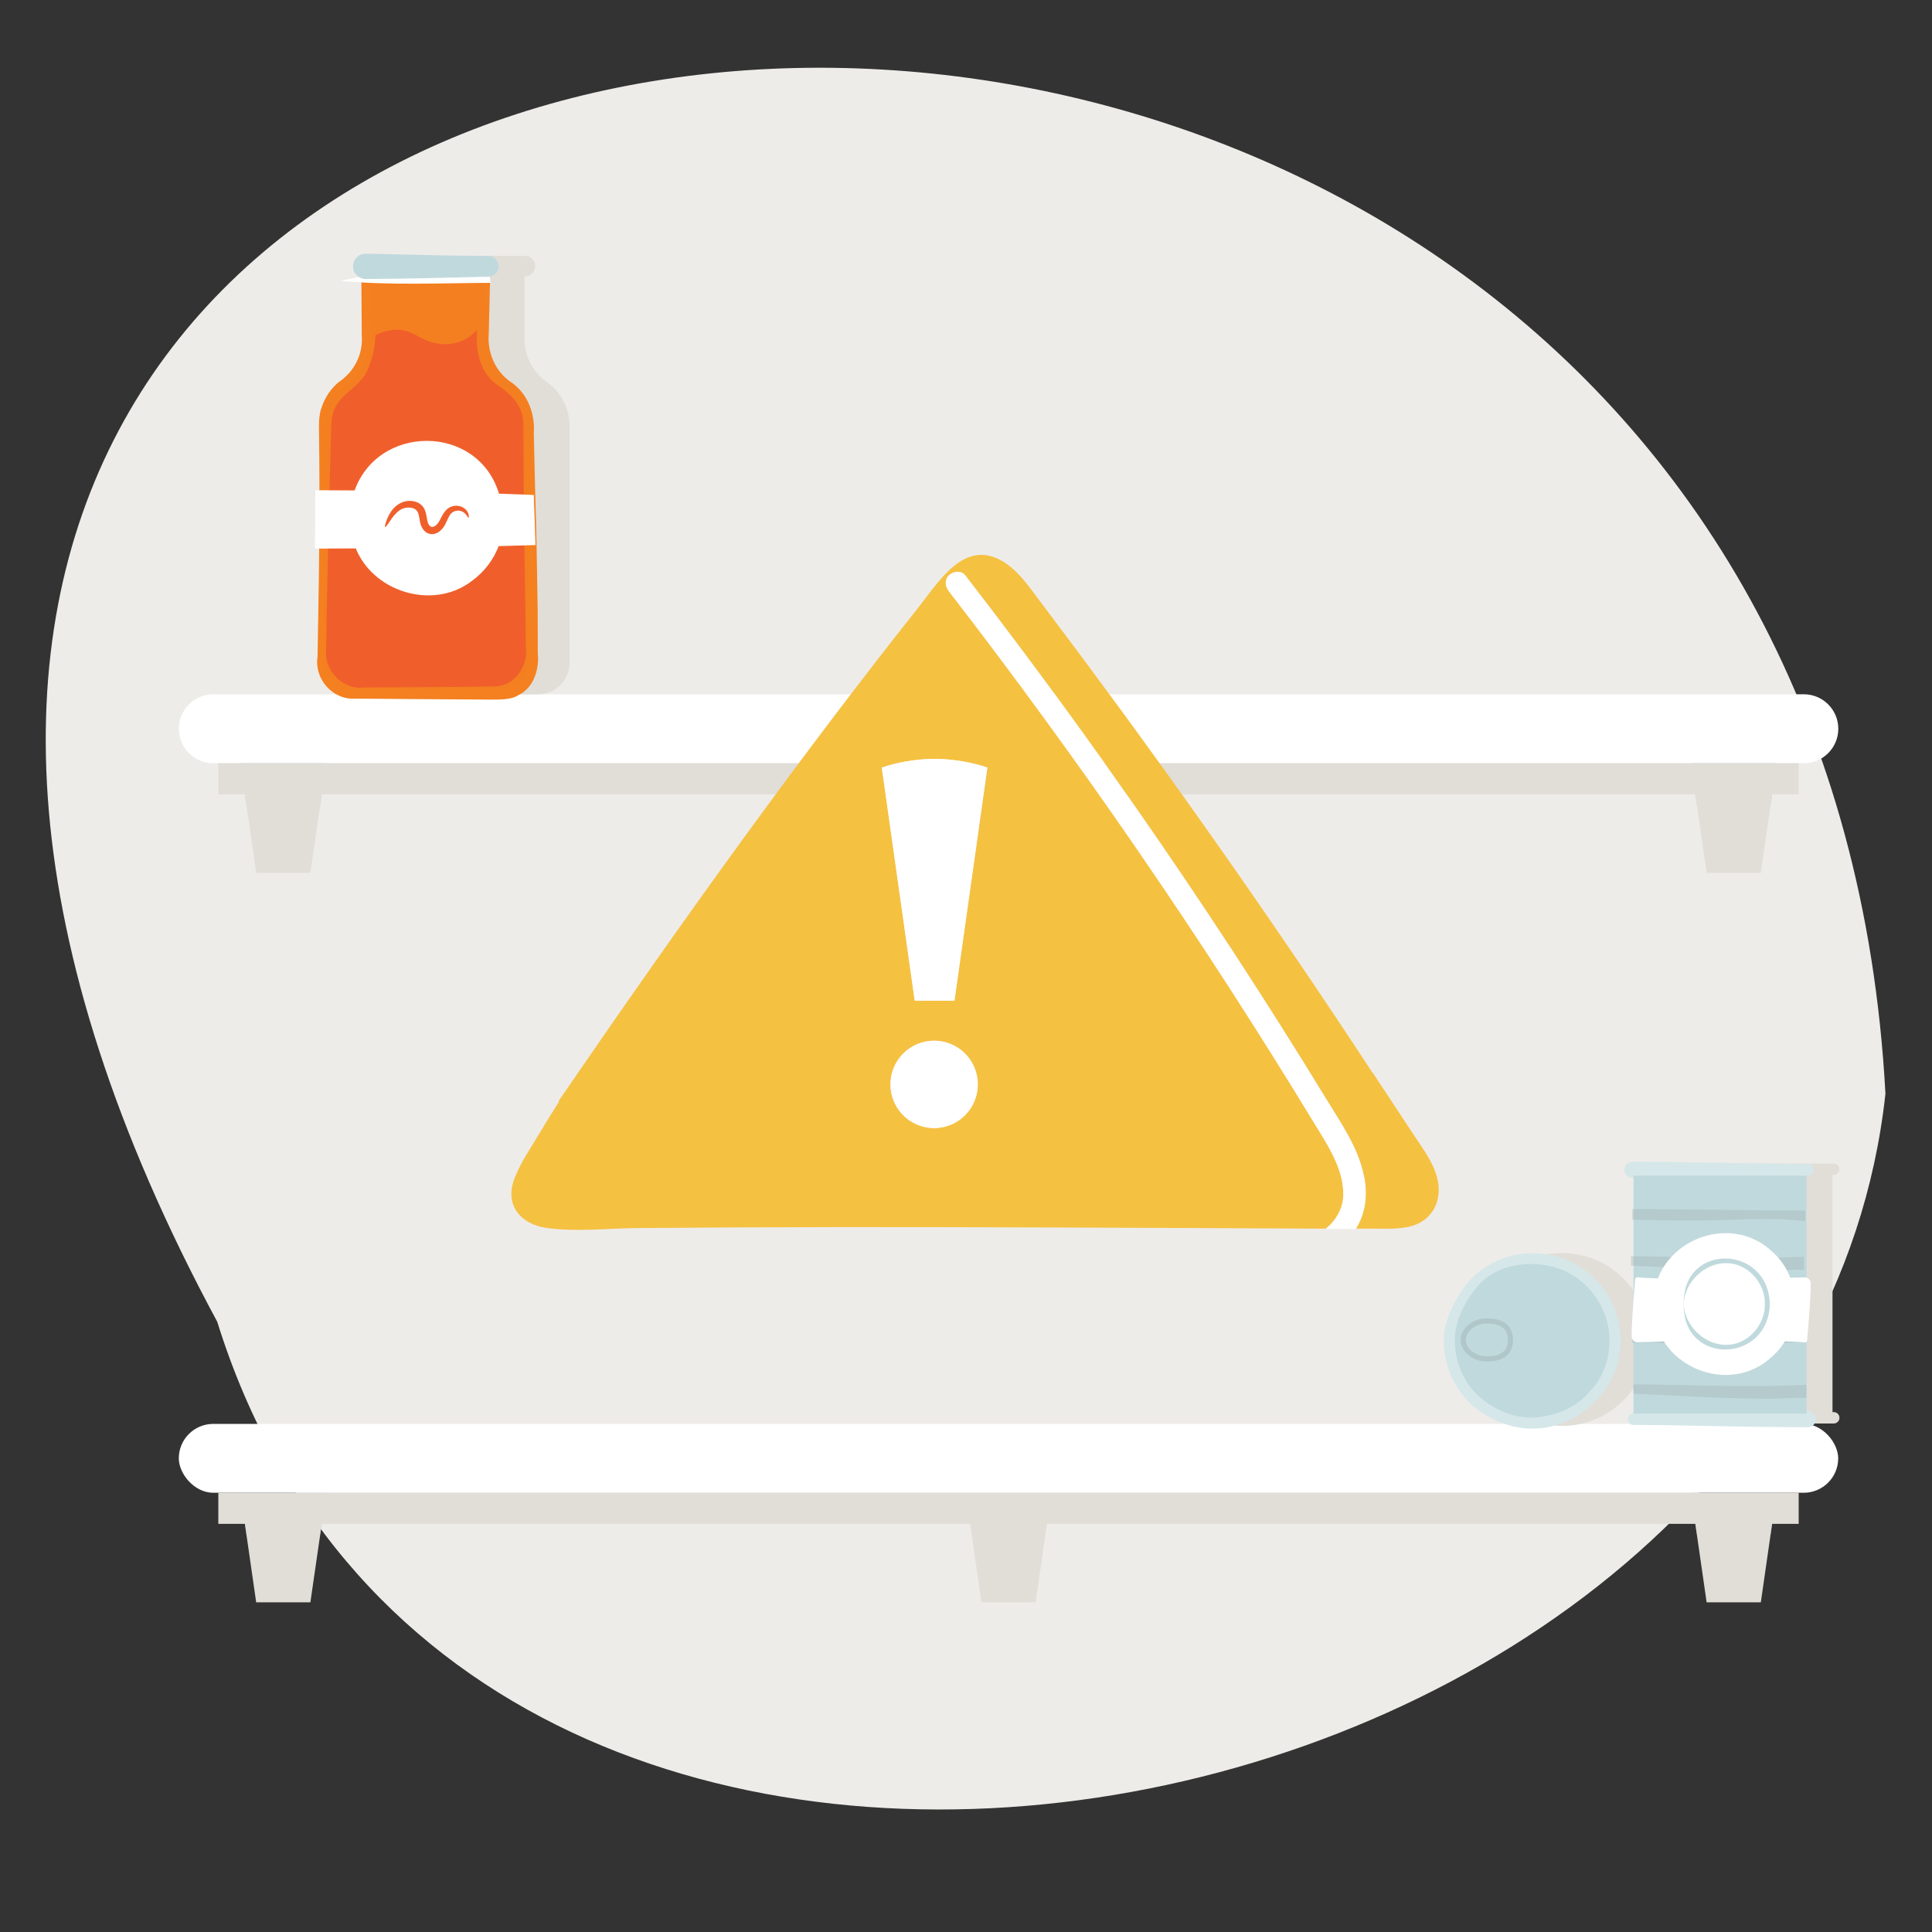 <?xml version="1.0" encoding="UTF-8"?><svg xmlns="http://www.w3.org/2000/svg" viewBox="0 0 200 200"><rect x="0" y="0" width="200" height="200" fill="#333333" stroke="none"/><defs><style>.cls-1{fill:#c0d9dd;}.cls-2{fill:#f47f20;}.cls-3,.cls-4{mix-blend-mode:multiply;opacity:.5;}.cls-5{fill:#eeece9;}.cls-6{fill:#a0b3b4;}.cls-7{isolation:isolate;}.cls-4{fill:#8db4e0;}.cls-8,.cls-9{fill:#d5e7e9;}.cls-10{fill:#fff;}.cls-11{fill:#e1ded8;}.cls-9{stroke:#d5e7e9;stroke-miterlimit:10;stroke-width:.26px;}.cls-12{opacity:.38;}.cls-13{fill:#f48020;}.cls-14{fill:#f5c141;}.cls-15{fill:#f05f2b;}</style></defs><g class="cls-7"><g id="BG_x5F_Strong"><path class="cls-5" d="M22.49,136.83c25.9,83.2,164.1,55.29,172.69-23.61C186.83-41.6-62.87-21.53,22.49,136.83Z"/></g><g id="Illustrations"><path class="cls-10" d="M186.73,79.01H22.08c-1.97,0-3.57-1.6-3.57-3.57h0c0-1.97,1.6-3.57,3.57-3.57h164.65c1.97,0,3.57,1.6,3.57,3.57h0c0,1.97-1.6,3.57-3.57,3.57Z"/><polygon class="cls-4" points="33.77 79.01 24.88 79.01 25.51 83.34 33.15 83.34 33.77 79.01"/><polygon class="cls-4" points="183.92 79.01 175.03 79.01 175.66 83.34 183.29 83.34 183.92 79.01"/><polygon class="cls-4" points="108.84 79.01 99.96 79.01 100.58 83.34 108.22 83.34 108.84 79.01"/><rect class="cls-10" x="18.51" y="147.4" width="171.78" height="7.13" rx="3.57" ry="3.57"/><polygon class="cls-4" points="33.77 154.53 24.88 154.53 25.51 158.86 33.15 158.86 33.77 154.53"/><polygon class="cls-4" points="183.92 154.53 175.03 154.53 175.66 158.86 183.29 158.86 183.92 154.53"/><polygon class="cls-11" points="183.92 79.01 175.03 79.01 108.84 79.01 99.96 79.01 33.77 79.01 24.88 79.01 22.6 79.01 22.6 82.23 25.35 82.23 26.52 90.35 32.13 90.35 33.31 82.23 100.42 82.23 101.6 90.35 107.21 90.35 108.38 82.23 175.5 82.23 176.67 90.35 182.28 90.35 183.45 82.23 186.2 82.23 186.2 79.01 183.92 79.01"/><polygon class="cls-11" points="175.03 154.53 108.84 154.53 99.96 154.53 33.77 154.53 24.88 154.53 22.6 154.53 22.6 157.75 25.35 157.75 26.52 165.87 32.13 165.87 33.31 157.75 100.42 157.75 101.6 165.87 107.21 165.87 108.38 157.75 175.5 157.75 176.67 165.87 182.28 165.87 183.45 157.75 186.2 157.75 186.2 154.53 183.92 154.53 175.03 154.53"/><path class="cls-11" d="M56.63,39.57c-1.46-1.03-2.32-2.7-2.32-4.48v-6.47h.03c.59,0,1.07-.48,1.07-1.07s-.48-1.07-1.07-1.07h-12.68c-.59,0-1.07.48-1.07,1.07s.48,1.07,1.07,1.07h.03v1.67h0v4.81c0,1.78-.87,3.45-2.32,4.48-1.46,1.03-2.32,2.7-2.32,4.48v24.55c0,1.81,1.47,3.27,3.27,3.27h15.37c1.81,0,3.27-1.47,3.27-3.27v-24.55c0-1.78-.87-3.45-2.32-4.48Z"/><path class="cls-2" d="M52.83,39.57c-1.46-1.03-2.32-2.7-2.32-4.48v-6.47h-12.63v6.47c0,1.78-.87,3.45-2.32,4.48-1.46,1.03-2.32,2.7-2.32,4.48v24.55c0,1.81,1.47,3.27,3.27,3.27h15.37c1.81,0,3.27-1.47,3.27-3.27v-24.55c0-1.78-.87-3.45-2.32-4.48Z"/><path class="cls-13" d="M52.8,39.61c-1.66-1.12-2.51-3.17-2.39-5.13,0,0-.14-5.86-.14-5.86l.23.23c-3.15.1-9.48.21-12.63.23,0,0,.46-.46.46-.46,0,0-.04,6.06-.04,6.06.15,2.1-1.1,4.32-2.87,5.38-1.63,1.23-2.12,3.22-2,5.21-.06,5.88-.04,12.34.08,18.18.02.95.06,3.61.08,4.55-.2,1.92,1.25,3.63,3.22,3.43.1.05,12.96-.14,13.63-.1.76-.02,2.03.12,2.71-.32,1.3-.67,1.56-2.04,1.46-3.42,0-.93.01-3.57.01-4.54.05-4.04.13-8.08.26-12.12,0,0,.14-6.06.14-6.06.18-2.01-.55-4.08-2.24-5.25h0ZM52.86,39.53c1.75,1.16,2.55,3.3,2.4,5.34,0,0,.14,6.06.14,6.06.13,4.04.2,8.08.26,12.12,0,.95.01,3.61.01,4.54.17,1.64-.38,3.58-2,4.37-.87.56-2.24.44-3.22.46-.74.01-13.45-.1-13.63-.1-2.36.18-4.3-2.02-3.95-4.32.02-.93.06-3.58.08-4.54.11-5.83.16-12.31.08-18.18,0-.91-.09-2.22.26-3.08.32-1.01.93-1.93,1.74-2.62,1.68-1.12,2.57-2.94,2.42-4.89,0,0-.04-6.06-.04-6.06v-.47c3.38.02,9.71.13,13.09.23,0,0,.24,0,.24,0v.23s-.14,5.86-.14,5.86c-.18,1.95.63,3.92,2.25,5.05h0Z"/><path class="cls-15" d="M51.32,39.73c-1.32-.99-1.98-2.73-1.98-4.45v-1.05c-1.64,1.74-3.48,1.6-4.78,1.22-1.31-.39-2.03-1.24-3.42-1.22-.74.01-1.45.19-2.15.54l-.02.28c0,1.72-.85,4.22-2.17,5.21-1.32.99-2.22,1.94-2.22,3.67l-.32,23.57c0,1.75,1.33,3.17,2.97,3.17h13.95c1.64,0,2.97-1.42,2.97-3.17v-23.48c0-2.37-1.5-3.3-2.83-4.3Z"/><path class="cls-15" d="M51.32,39.73c-1.71-1.26-2.12-3.51-2.01-5.5-.94,1.46-3.42,1.87-5.09,1.18-.89-.31-1.64-.93-2.55-1.05-.9-.11-1.82.12-2.63.53,0,0,.07-.1.07-.1-.02.98-.15,2.02-.49,2.97-.3.86-.71,1.71-1.38,2.4-.71.63-1.41,1.12-1.87,1.85-.48.72-.56,1.54-.52,2.45.03,5.38-.02,16.21-.08,21.58,0,0-.01,1.35-.01,1.35-.05,1.16.62,2.31,1.72,2.69.59.22,1.85.1,2.52.14,1.71.01,6.33.04,8.09.05,0,0,2.7.04,2.7.04.7-.05,1.86.17,2.49-.23.72-.34,1.26-1.03,1.46-1.82.19-.65.08-1.9.13-2.62,0,0,.08-5.4.08-5.4.05-3.6.13-7.19.13-10.79,0,0,.03-5.4.03-5.4.11-1.92-1.32-3.31-2.79-4.3h0ZM51.32,39.73c1.49.98,2.95,2.37,2.86,4.3,0,0,.03,5.4.03,5.4,0,3.6.09,7.19.13,10.79l.08,5.4.02,1.35c.27,1.95-1.17,4.12-3.29,4.09-2.43.05-6.97.08-9.44.09-.88,0-3.19.02-4.05.02-2.1.27-4.08-1.69-3.91-3.8.1-6.04.34-16.89.53-22.93-.01-.91.12-1.95.68-2.72,1.19-1.54,2.77-2.06,3.34-4.09.37-.94.51-1.95.57-2.95.87-.42,1.86-.65,2.83-.5.96.16,1.71.78,2.57,1.1,1.73.7,3.79.35,5.05-1.07,0,0,.06-.06.06-.06,0,0,0,.09,0,.09-.12,1.99.25,4.22,1.94,5.5h0Z"/><path class="cls-10" d="M50.72,28.49c-4.26-.69-8.65-.48-12.95.07-.86.11-1.7.39-2.55.51,5.12.49,10.4.23,15.56.21,0-.17-.04-.61-.06-.79Z"/><path class="cls-1" d="M50.54,26.49h-12.68c-.59,0-1.07.48-1.07,1.07s.48,1.07,1.07,1.07h12.68c.59,0,1.07-.48,1.07-1.07s-.48-1.07-1.07-1.07Z"/><path class="cls-1" d="M50.54,26.49c-3.86,0-8.14.13-12.03.22-.61,0-1.24-.05-1.45.6-.18.51.26,1.09.79,1.06,3.86,0,8.14.13,12.03.22.64.04,1.43.03,1.66-.71.24-.64-.3-1.4-1-1.38h0ZM50.54,26.49c.69-.03,1.27.73,1.03,1.4-.21.76-1.05.81-1.69.77-3.89.09-8.16.21-12.03.22-.41,0-.82-.21-1.06-.55-.52-.68-.17-1.76.65-2,.42-.12.73-.04,1.07-.06l4.01.09c2.67.08,5.34.11,8.02.13h0Z"/><path class="cls-14" d="M148.92,122.74c-.2-2.02-1.58-3.74-2.65-5.38-1.36-2.07-2.73-4.13-4.09-6.2-.04-.07-.09-.12-.14-.17-9.63-14.69-19.72-29.09-30.2-43.18-1.43-1.92-2.87-3.84-4.32-5.76-1.09-1.45-2.18-3.05-3.79-3.98-3.92-2.27-6.53,2.13-8.61,4.75-6.1,7.69-12.02,15.54-17.8,23.47-6.6,9.06-13.02,18.24-19.36,27.49-.08.11-.12.22-.13.33-.69,1.08-1.37,2.17-2.02,3.27-.9,1.51-1.97,3.04-2.58,4.69-1.01,2.73.7,4.68,3.38,5.05,3.04.42,6.31.04,9.37.01,3.44-.03,6.87-.05,10.3-.07,14.41-.07,28.82-.01,43.22.05,5.91.03,11.81.06,17.72.08.97-.71,1.69-1.97,1.8-3,.32-2.87-1.54-5.59-2.96-7.93-11.57-19.04-24.2-37.43-37.82-55.06-.39-.5-.5-1.18,0-1.67.41-.41,1.28-.51,1.67,0,4.17,5.39,8.25,10.85,12.23,16.38,7.12,9.88,13.95,19.98,20.45,30.28,1.59,2.52,3.17,5.06,4.72,7.6,1.51,2.46,3.29,5.01,3.87,7.89.4,1.95.17,3.89-.85,5.51.7,0,1.4,0,2.1,0,1.18,0,2.86.1,4.16-.43,1.67-.68,2.5-2.28,2.32-4.05ZM96.7,116.77c-2.49,0-4.52-2.02-4.52-4.52s2.02-4.52,4.52-4.52,4.52,2.02,4.52,4.52-2.02,4.52-4.52,4.52ZM102.22,79.46l-3.41,24.13h-4.11l-3.41-24.13c1.4-.5,3.56-.9,5.47-.9s4.06.4,5.47.9Z"/><path class="cls-10" d="M91.28,79.46l3.41,24.13h4.11l3.41-24.13c-1.41-.5-3.56-.9-5.47-.9s-4.06.4-5.47.9Z"/><path class="cls-10" d="M96.7,107.74c-2.49,0-4.52,2.02-4.52,4.52s2.02,4.52,4.52,4.52,4.52-2.02,4.52-4.52-2.02-4.52-4.52-4.52Z"/><path class="cls-10" d="M141.18,121.71c-.58-2.88-2.37-5.43-3.87-7.89-1.56-2.55-3.13-5.08-4.72-7.6-6.51-10.3-13.33-20.4-20.45-30.28-3.98-5.53-8.07-10.98-12.23-16.38-.39-.51-1.25-.41-1.67,0-.5.49-.39,1.17,0,1.67,13.62,17.63,26.25,36.02,37.82,55.06,1.42,2.33,3.28,5.05,2.96,7.93-.12,1.04-.83,2.29-1.8,3,1.04,0,2.08.01,3.13.01,1.03-1.63,1.25-3.56.85-5.51Z"/><path class="cls-11" d="M155.56,132.15c1.6-1.51,3.76-2.44,6.14-2.44.18,0,.36,0,.54.02.94.06,1.85.26,2.69.58,1.04.4,1.99.99,2.8,1.73,1.8,1.64,2.93,4,2.93,6.62,0,2.62-1.13,4.99-2.93,6.62-.81.74-1.76,1.33-2.8,1.73-.84.33-1.75.53-2.69.58-.18.01-.36.02-.54.02-2.38,0-4.54-.93-6.14-2.44-1.73-1.63-2.81-3.95-2.81-6.52,0-2.57,1.08-4.88,2.81-6.52Z"/><path class="cls-1" d="M152.42,133.56c1.48-1.73,3.68-2.84,6.14-2.84.18,0,.36.02.54.03.95.06,1.86.28,2.69.65,1.08.47,2.03,1.17,2.8,2.04,1.27,1.43,2.06,3.31,2.06,5.37s-.78,3.94-2.06,5.37c-.77.87-1.72,1.57-2.8,2.04-.83.36-1.74.58-2.69.65-.18.01-.35.03-.54.03-2.46,0-4.66-1.1-6.14-2.84-1.21-1.41-1.94-3.24-1.94-5.25s.73-3.83,1.94-5.25Z"/><g class="cls-3"><path class="cls-6" d="M151.21,138.71c0-1.21,1.24-2.23,2.71-2.23,1.74,0,2.71.79,2.71,2.23,0,1.44-.96,2.23-2.71,2.23-1.47,0-2.71-1.02-2.71-2.23ZM151.74,138.71c0,.91,1.02,1.7,2.18,1.7,1.45,0,2.18-.57,2.18-1.7s-.73-1.7-2.18-1.7c-1.16,0-2.18.8-2.18,1.7Z"/></g><path class="cls-9" d="M151.94,144.83s.04.03.05.05c.03.03.05.06.07.09h0c1.52,1.52,3.81,2.66,6.12,2.78.18,0,.36.01.54.01,1.57,0,2.72-.49,2.72-.49,1.01-.34,1.95-.86,2.76-1.52l.06-.14v.09c1.88-1.54,3.21-3.77,3.36-6.39s-.85-5.04-2.56-6.78c-.77-.78-1.68-1.42-2.7-1.88-.82-.37-1.72-.62-2.66-.73-.18-.02-.35-.04-.53-.05-2.34-.13-4.51.65-6.18,2.03h0s-.02.01-.03.02c-.02.01-.04.03-.06.04h0c-1.45,1.29-3.17,4.13-3.3,6.34-.14,2.49.76,4.8,2.32,6.51h0ZM152.14,143.71h0c-1.13-1.49-1.76-3.36-1.65-5.36s1.22-3.92,2.36-5.28c1.47-1.75,3.82-2.47,6.28-2.34.18.01.36.04.53.06.95.12,1.84.39,2.65.8,1.05.53,1.96,1.28,2.68,2.19,1.19,1.5,1.87,3.42,1.75,5.48-.1,1.71-.73,3.26-1.71,4.52l.05-.11-.77.87c-.82.82-1.85,1.43-2.95,1.84,0,0-1.69.49-2.6.5-.18,0-.36,0-.54,0-2.39-.13-4.7-1.43-6.1-3.17Z"/><path class="cls-11" d="M171.65,146.18h.13s0-.9,0-.9v-.3s0-.99,0-.99v-.3s0-.99,0-.99v-.3s0-.99,0-.99v-.3s0-.99,0-.99v-1.3s0-.3,0-.3v-.99s0-.3,0-.3v-.99s0-.3,0-.3v-.99s0-.3,0-.3v-.99s0-.3,0-.3v-.99s0-.3,0-.3v-.99s0-.3,0-.3v-.99s0-.3,0-.3v-.99s0-.3,0-.3v-.99s0-.3,0-.3v-.99s0-.3,0-.3v-.75s0-3.24,0-3.24h-.13c-.32,0-.59-.26-.59-.59,0-.32.26-.59.59-.59h9.09s3.58,0,3.58,0h3.58s1.93,0,1.93,0c.32,0,.59.26.59.59,0,.32-.26.59-.59.59h-.13s0,3.24,0,3.24v1.05s0,.99,0,.99v1.3s0,.3,0,.3v.99s0,.3,0,.3v.99s0,.3,0,.3v.99s0,.3,0,.3v.99s0,.3,0,.3v.99s0,.3,0,.3v.99s0,.3,0,.3v.99s0,.3,0,.3v.99s0,.3,0,.3v.99s0,.3,0,.3v.99s0,.3,0,.3v.99s0,.3,0,.3v.99s0,.3,0,.3v.99s0,.3,0,.3v.9s.13,0,.13,0c.32,0,.59.26.59.59h0c0,.32-.26.59-.59.59h-1.93s-3.58,0-3.58,0h-3.58s-9.09,0-9.09,0c-.32,0-.59-.26-.59-.59h0c0-.32.26-.59.59-.59Z"/><path class="cls-8" d="M169,121.94s.63,0,.63,0c5.7-.04,11.83-.24,17.52-.24.08,0,.16-.02.23-.05.02,0,.04-.02.07-.03,0,0-.02,0-.03,0,.02-.01.04-.03.06-.04,0,0-.01.02-.02.02.09-.06.16-.13.21-.23.01-.02.02-.04.03-.06.01-.03.01-.06.02-.09,0-.04.02-.08.02-.12,0,0,0-.01,0-.02,0-.3-.21-.6-.62-.58-.37,0-2.7-.02-3.13-.02-4.85-.09-10.19-.21-15.01-.22-.3,0-.59.17-.73.44-.32.54.15,1.29.77,1.23ZM187.63,120.8s0,0,0,0c0,0,0,0,0,0,0,0,0,0,0,0Z"/><path class="cls-8" d="M187.44,121.61s0,0,0,0c0,0,0,0,0,0Z"/><path class="cls-8" d="M168.51,146.91c0,.06.02.11.03.16.06.24.24.45.58.44.37,0,2.68.02,3.11.02,4.82.09,10.12.21,14.91.22.3,0,.59-.17.73-.43.32-.54-.14-1.28-.75-1.24,0,0-.62,0-.62,0-5.66.04-11.75.24-17.4.24-.12,0-.21.03-.3.08,0,0,.02,0,.03,0-.02.01-.04.03-.06.04.01,0,.02-.02.03-.03-.09.05-.16.13-.2.22,0,0,0,0,0,0,0,0,0,0,0,0-.01.02-.03.05-.04.07,0,0,0,.01,0,.02-.02.06-.04.12-.04.19ZM168.6,147.21s0,0,0,0c0,0,0,0,0,0,0,0,0,0,0,0Z"/><path class="cls-8" d="M168.8,146.4s0,0,0,0c0,0,0,0,0,0Z"/><rect class="cls-1" x="169.1" y="121.7" width="17.91" height="24.63"/><g class="cls-12"><path class="cls-6" d="M177.43,126.32c-2.82.05-5.64,0-8.46-.05v-1.1c5.97,0,11.94.14,17.91.14v1.13c-3.13-.44-6.3-.17-9.45-.12Z"/><path class="cls-6" d="M182.35,131.54c-1.73-.02-3.45-.07-5.18-.13-2.78-.09-5.55-.3-8.33-.39v-.98c5.97.05,11.94.37,17.91.05v1.36c-1.46-.03-2.94.1-4.4.09Z"/><path class="cls-6" d="M182.6,144.8c-1.73-.02-3.45-.07-5.18-.13-2.78-.09-5.55-.3-8.33-.39v-.98c5.97.05,11.94.37,17.91.05v1.36c-1.46-.03-2.94.1-4.4.09Z"/><path class="cls-6" d="M182.64,139.11c-1.82.02-3.63-.03-5.45-.06-2.74-.04-5.48-.06-8.22-.06v-1.53c2.78.09,5.55.31,8.33.39,1.73.05,3.45.11,5.18.13,1.46.01,2.94-.12,4.4-.09v1.03c-1.41,0-2.83.16-4.24.18Z"/></g><circle class="cls-10" cx="178.24" cy="134.99" r="7.09" transform="translate(-26.42 44.95) rotate(-13.39)"/><path class="cls-10" d="M171.16,134.99c-.09,6.1,7.71,9.17,11.79,4.7,4.04-4.12,1.09-11.4-4.7-11.53-3.73-.23-7.17,3.05-7.09,6.83h0ZM171.16,134.99c-.1-6.33,7.85-9.78,12.41-5.32,3,2.73,3,7.92,0,10.65-4.57,4.46-12.51,1-12.41-5.32h0Z"/><path class="cls-1" d="M174.3,134.99c.07,2.24,2.13,4.21,4.33,4.23,2.24.04,4.12-2.02,4.07-4.23.05-2.21-1.83-4.27-4.07-4.23-2.2.01-4.26,1.98-4.33,4.23h0ZM174.3,134.99c-.14-6.4,8.76-6.16,8.91,0-.14,6.16-9.05,6.4-8.91,0h0Z"/><rect class="cls-10" x="183.61" y="132.75" width="3.31" height="6.08" rx=".09" ry=".09"/><path class="cls-10" d="M183.7,138.83c.96,0,1.95-.03,2.91-.11.3-.05.13.09.15-.2-.1-1.3-.29-3.35-.33-4.66,0-.26-.01-.76-.02-1.02-.02.17.18.44.42.42-1.04,0-2.09-.04-3.13-.13.15.01.3-.17.28-.29,0,.04-.01.17-.02.22-.1,1.3-.29,3.35-.33,4.66,0,.18-.01.69-.01.87,0,.08-.04.23.08.24h0ZM183.7,138.83c-.13,0-.09-.16-.09-.24,0-.18,0-.69-.01-.87-.04-1.4-.24-3.48-.35-4.87,0-.39.32-.5.68-.5,0,0,.58-.04.58-.04.78-.05,1.55-.06,2.33-.07.34-.02.63.34.6.61.01,1.26-.15,3.24-.25,4.51,0,0-.1,1.16-.1,1.16-.02.12.01.28-.08.38-.06.07-.15.07-.24.06-1.01-.09-2.04-.11-3.06-.12h0Z"/><rect class="cls-10" x="169.43" y="132.36" width="3.31" height="6.08" rx=".09" ry=".09"/><path class="cls-10" d="M172.65,132.36c-.96,0-1.95.04-2.91.11-.3.05-.13-.09-.15.2.1,1.3.29,3.35.33,4.66,0,.26.01.76.02,1.02.02-.17-.18-.44-.42-.42,1.04,0,2.09.04,3.13.13-.15-.01-.3.17-.28.29,0-.04.01-.17.02-.22.1-1.3.29-3.35.33-4.66,0-.18.01-.69.01-.87,0-.08.04-.23-.08-.24h0ZM172.65,132.36c.13,0,.09.16.09.24,0,.18,0,.69.01.87.04,1.4.24,3.48.35,4.87,0,.39-.32.5-.68.5,0,0-.58.04-.58.04-.78.05-1.55.06-2.33.07-.34.02-.63-.34-.6-.61-.01-1.26.15-3.24.25-4.51,0,0,.09-1.16.09-1.16.02-.12-.01-.28.08-.38.06-.07.15-.07.24-.06,1.01.09,2.04.11,3.06.12h0Z"/><path class="cls-10" d="M55.26,51.24h-3.7c-.99-3.07-3.86-5.29-7.26-5.29s-6.27,2.22-7.26,5.29h-3.92v5.03h4.05c1.09,2.88,3.87,4.94,7.13,4.94s6.04-2.06,7.13-4.94h3.83v-5.03Z"/><path class="cls-10" d="M55.26,51.24l-3.7.13c-.12,0-.08,0-.12-.09-2.38-6.76-12.16-6.52-14.06.42,0,0-.34,0-.34,0l-3.92.02s.48-.48.48-.48l.03,5.03-.51-.51,4.05.02s.34,0,.34,0l.12.31c2.2,6.16,11.24,6.17,13.55.08,0,0,.07-.18.07-.18,0,0,.18,0,.18,0l3.83.1-.17.17s.17-5.03.17-5.03h0ZM55.26,51.24l.17,5.03s0,.16,0,.16h-.17s-3.83.11-3.83.11l.25-.17c-.53,1.5-1.54,2.84-2.85,3.78-4.05,3.1-10.44,1.09-12.12-3.7,0,0,.46.32.46.32l-4.05.02s-.51,0-.51,0c0,0,0-.52,0-.52l.03-5.03v-.49s.48,0,.48,0l3.92.02-.44.32c2.32-7.29,12.95-7.28,15.08.1,0,0-.12-.09-.12-.09l3.7.13h0Z"/><path class="cls-15" d="M48.5,53.63s.1-.22-.06-.56c-.08-.17-.23-.36-.46-.51-.24-.15-.56-.24-.92-.2-.18.02-.36.08-.54.18-.18.1-.33.24-.46.4-.26.32-.41.69-.58,1-.08.15-.18.27-.3.39-.12.11-.25.19-.36.21-.11.02-.21,0-.29-.07-.09-.07-.18-.21-.24-.38-.12-.32-.1-.8-.31-1.3-.1-.25-.29-.48-.51-.63-.22-.16-.46-.24-.7-.28-.47-.08-.91,0-1.28.18-.38.18-.64.44-.85.68-.4.51-.57.97-.68,1.29-.11.32-.13.51-.09.53.05.02.17-.13.35-.4.19-.27.43-.68.82-1.06.19-.19.43-.37.69-.46.27-.1.6-.13.9-.07.3.07.54.24.65.52.06.14.1.33.13.54.02.11.03.22.06.34.02.12.06.25.1.38.09.25.23.52.49.72.26.21.63.27.93.19.3-.08.52-.24.7-.42.17-.17.31-.38.41-.57.19-.38.31-.71.47-.95.16-.24.36-.37.59-.43.23-.06.45-.03.63.04.18.07.32.19.42.3.2.22.25.4.31.39Z"/></g></g></svg>